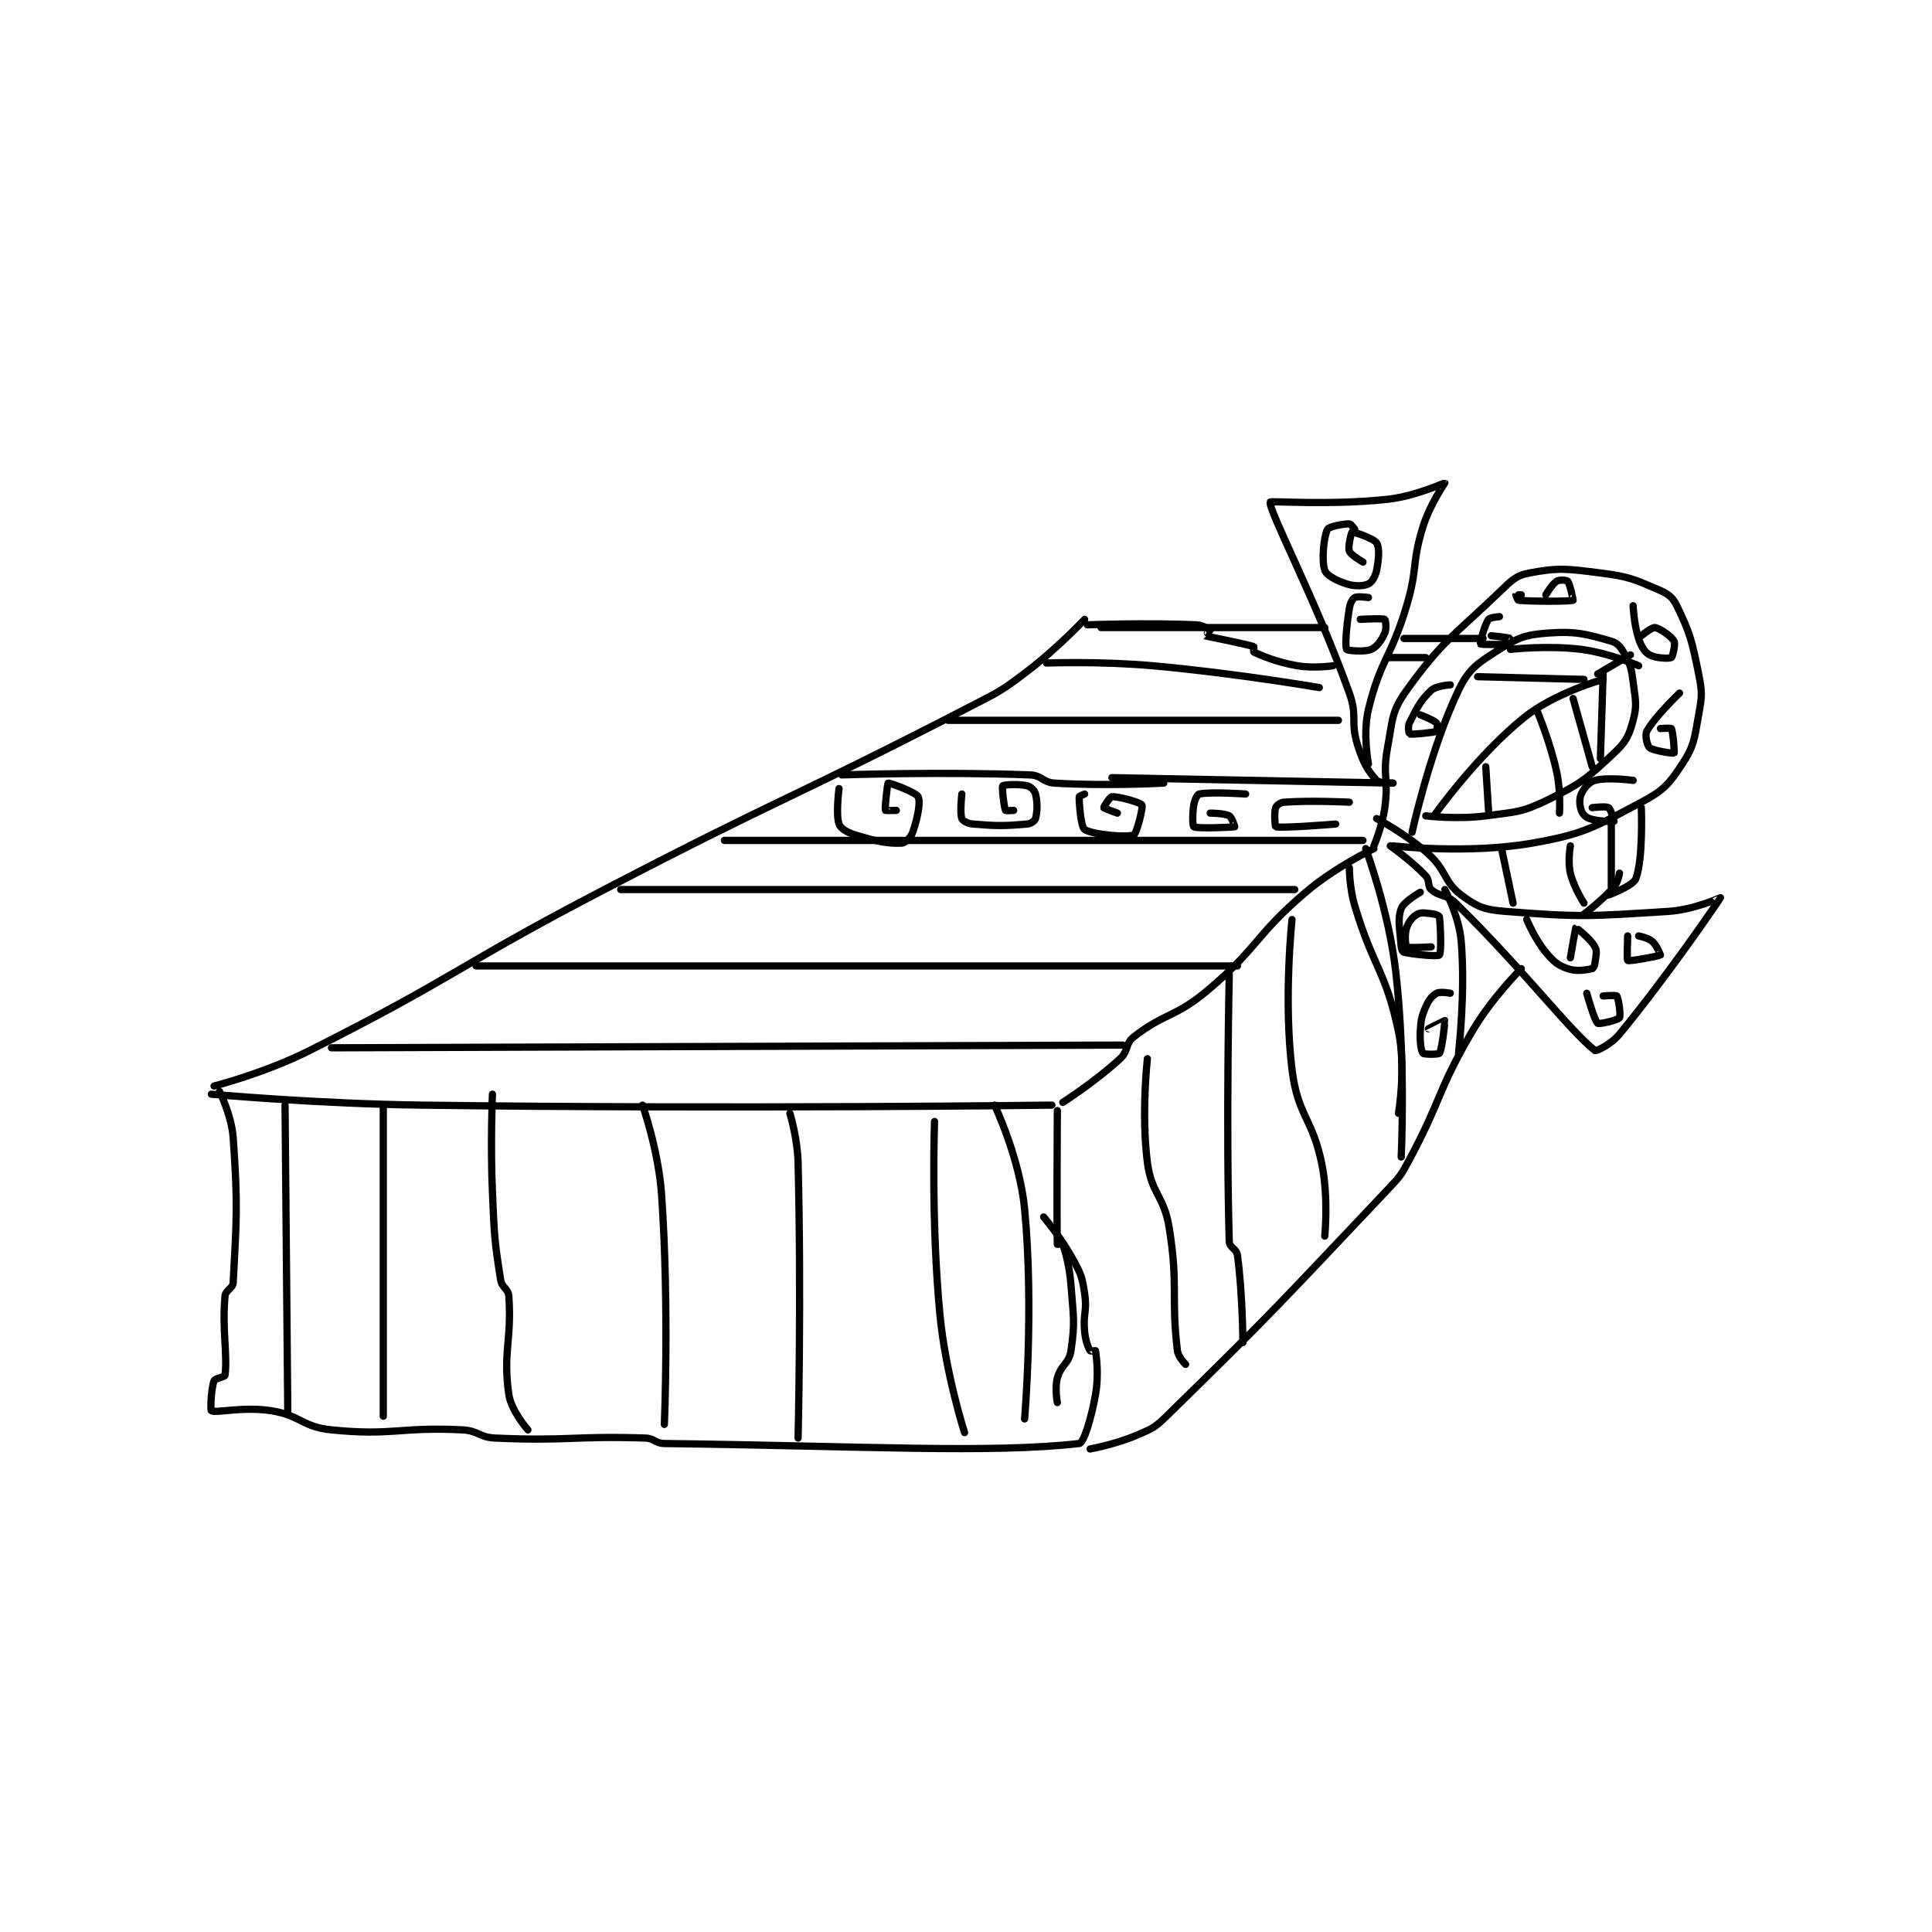 <?xml version="1.0" encoding="utf-8"?>
<!DOCTYPE svg PUBLIC "-//W3C//DTD SVG 1.1//EN" "http://www.w3.org/Graphics/SVG/1.1/DTD/svg11.dtd">
<svg viewBox="0 0 800 800" preserveAspectRatio="xMinYMin meet" xmlns="http://www.w3.org/2000/svg" version="1.1">
<g fill="none" stroke="black" stroke-linecap="round" stroke-linejoin="round" stroke-width="2.655">
<g transform="translate(87.52,199.968) scale(1.13) translate(-21,-107.7)">
<path id="0" d="M341 157.7 C341 157.7 331.04 168.288 320 176.7 C310.382 184.028 309.896 184.077 299 189.7 C232.714 223.912 231.389 222.134 165 256.7 C110.469 285.092 111.359 288.331 57 315.7 C40.6 323.957 22 328.7 22 328.7 "/>
<path id="1" d="M21 331.7 C21 331.7 59.532 335.2 98 335.7 C213.325 337.198 329 335.7 329 335.7 "/>
<path id="2" d="M252 214.7 C252 214.7 288.296 213.442 321 214.7 C325.32 214.866 325.657 217.434 330 217.7 C348.916 218.858 370 217.7 370 217.7 "/>
<path id="3" d="M209 238.7 L443 238.7 "/>
<path id="4" d="M351 215.7 L454 217.7 "/>
<path id="5" d="M447 240.7 C447 240.7 450.035 233.649 451 226.7 C452.468 216.131 450.08 215.019 452 204.7 C453.93 194.327 453.391 191.498 459 183.7 C472.025 165.592 475.663 164.267 493 147.7 C497.484 143.416 498.945 141.656 504 140.7 C514.665 138.682 517.696 139.129 530 140.7 C540.3 142.015 541.93 142.813 551 146.7 C554.683 148.278 556.423 149.442 558 152.7 C562.849 162.721 563.562 165.513 566 177.7 C567.375 184.572 567.253 185.808 566 192.7 C564.405 201.472 564.439 203.936 560 210.7 C555.176 218.051 553.104 220.427 545 224.7 C527.652 233.847 524.518 236.268 505 239.7 C481.573 243.819 454 240.7 454 240.7 "/>
<path id="6" d="M461 235.7 C461 235.7 467.54 205.6 478 183.7 C481.856 175.626 485.163 173.687 493 168.7 C499.967 164.267 502.725 163.305 511 162.7 C521.223 161.952 525.14 163.169 534 165.7 C536.387 166.382 537.593 168.062 539 170.7 C541.129 174.692 541.388 175.805 542 180.7 C542.826 187.305 543.526 189.032 542 194.7 C540.487 200.321 539.434 202.552 535 206.7 C525.291 215.782 523.21 217.725 511 223.7 C501.201 228.495 499.317 228.191 488 229.7 C477.539 231.095 466 229.7 466 229.7 "/>
<path id="7" d="M454 217.7 C454 217.7 449.065 217.847 448 216.7 C444.84 213.297 443.042 210.234 441 203.7 C438.32 195.123 441.108 193.345 438 184.7 C425.549 150.072 408.378 117.857 409 114.7 C409.092 114.234 431.384 115.955 452 113.7 C462.357 112.567 472.865 107.596 473 107.7 C473.036 107.727 467.535 115.552 465 123.7 C460.768 137.304 463.173 138.72 459 152.7 C453.284 171.85 449.433 172.336 445 190.7 C442.858 199.576 445 210.7 445 210.7 "/>
<path id="8" d="M453 240.7 C453 240.7 460.871 246.229 466 251.7 C467.521 253.322 466.588 255.416 468 256.7 C470.923 259.357 473.626 258.382 477 261.7 C502.241 286.52 518.205 307.864 528 315.7 C528.437 316.049 533.907 313.465 537 309.7 C555.566 287.098 573.865 260.038 574 259.7 C574.026 259.634 564.306 264.111 555 264.7 C526.095 266.529 522.946 266.906 495 264.7 C487.327 264.094 484.668 262.951 479 258.7 C472.571 253.879 473.732 249.781 467 243.7 C458.899 236.383 448 230.7 448 230.7 "/>
<path id="9" d="M333 334.7 C333 334.7 344.956 327.048 354 318.7 C357.131 315.81 355.846 313.164 359 310.7 C370.291 301.879 374.206 303.622 386 293.7 C404.928 277.776 403.135 273.781 422 257.7 C432.93 248.382 447 241.7 447 241.7 "/>
<path id="10" d="M342 159.7 C342 159.7 363.442 158.875 382 159.7 C384.361 159.805 386.873 161.531 387 161.7 C387.011 161.715 384.971 163.689 385 163.7 C385.458 163.872 399.779 166.626 403 167.7 C403.111 167.737 402.845 169.632 403 169.7 C406.216 171.107 411.181 173.352 419 174.7 C425.028 175.739 432 174.7 432 174.7 "/>
<path id="11" d="M452 171.7 L466 171.7 "/>
<path id="12" d="M485 178.7 L524 179.7 "/>
<path id="13" d="M469 229.7 C469 229.7 484.517 207.799 502 193.7 C513.355 184.542 531 179.7 531 179.7 "/>
<path id="14" d="M331 337.7 C331 337.7 330.75 380.585 331 386.7 C331 386.71 332.964 386.593 333 386.7 C333.858 389.275 335.429 394.276 336 401.7 C336.9 413.399 337.55 415.161 336 425.7 C335.307 430.414 332.249 430.952 331 435.7 C330.006 439.476 331 444.7 331 444.7 "/>
<path id="15" d="M24 330.7 C24 330.7 28.408 339.413 29 347.7 C30.808 373.005 30.179 377.903 29 400.7 C28.885 402.917 26.199 403.447 26 405.7 C24.905 418.111 26.964 427.232 26 434.7 C25.916 435.348 22.345 435.802 22 436.7 C20.889 439.588 20.614 447.498 21 447.7 C22.785 448.635 32.771 446.073 43 447.7 C53.747 449.41 54.285 453.628 65 454.7 C87.657 456.966 89.769 453.538 113 454.7 C118.88 454.994 119.124 457.437 125 457.7 C151.632 458.892 153.575 456.848 180 457.7 C183.394 457.81 183.622 459.658 187 459.7 C260.092 460.619 306.505 463.402 339 459.7 C340.721 459.504 343.452 450.473 345 441.7 C346.3 434.335 345.246 427.669 345 425.7 C344.996 425.669 343.1 425.875 343 425.7 C342.288 424.453 341.326 422.127 341 418.7 C340.365 412.027 341.999 411.192 341 404.7 C340.1 398.85 339.83 397.982 337 392.7 C332.62 384.524 326 376.7 326 376.7 "/>
<path id="16" d="M343 461.7 C343 461.7 352.227 460.031 360 456.7 C365.685 454.264 366.56 454.043 371 449.7 C411.348 410.229 412.55 408.366 452 366.7 C456.589 361.854 456.872 361.552 460 355.7 C472.14 332.986 470.099 330.726 483 308.7 C490.156 296.483 501 285.7 501 285.7 "/>
<path id="17" d="M524 265.7 C524 265.7 530.64 260.73 535 255.7 C536.503 253.966 537 250.7 537 250.7 "/>
<path id="18" d="M531 177.7 L530 208.7 "/>
<path id="19" d="M534 230.7 L534 255.7 "/>
<path id="20" d="M251 219.7 C251 219.7 249.767 229.207 251 232.7 C251.58 234.344 253.97 235.778 257 236.7 C264.522 238.989 268.795 239.948 274 239.7 C275.294 239.638 277.307 237.663 278 235.7 C279.755 230.729 280.969 224.637 280 222.7 C279.152 221.005 269.438 217.518 269 217.7 C268.746 217.806 267.729 226.798 268 227.7 C268.034 227.812 272 227.7 272 227.7 "/>
<path id="21" d="M296 221.7 C296 221.7 295.243 228.619 296 230.7 C296.291 231.499 298.144 232.545 300 232.7 C308.91 233.442 311.672 233.424 320 232.7 C321.322 232.585 322.784 231.493 323 230.7 C323.69 228.169 323.771 224.786 323 221.7 C322.679 220.414 321.286 219.021 320 218.7 C316.914 217.929 311.393 218.258 311 218.7 C310.602 219.148 311.46 226.484 312 227.7 C312.076 227.872 315 227.7 315 227.7 "/>
<path id="22" d="M341 221.7 C341 221.7 339 222.491 339 222.7 C339 225.212 339.588 233.711 341 234.7 C343.635 236.544 356.585 237.735 359 236.7 C360.087 236.234 362.5 226.575 362 225.7 C361.5 224.825 353.512 222.521 351 222.7 C350.235 222.755 347.938 226.515 348 226.7 C348.075 226.926 353 228.7 353 228.7 "/>
<path id="23" d="M400 221.7 C400 221.7 387.262 220.803 383 221.7 C382.288 221.85 381.315 223.809 381 225.7 C380.418 229.192 380.585 233.478 381 233.7 C382.46 234.478 395.477 233.861 396 233.7 C396.027 233.692 394.993 230.252 394 229.7 C392.223 228.713 387 228.7 387 228.7 "/>
<path id="24" d="M438 224.7 C438 224.7 424.014 223.958 414 224.7 C412.686 224.797 411.272 225.884 411 226.7 C410.365 228.603 410.798 233.645 411 233.7 C413.303 234.328 433 232.7 433 232.7 "/>
<path id="25" d="M444 241.7 C444 241.7 452.431 264.37 455 286.7 C458.789 319.631 457 354.7 457 354.7 "/>
<path id="26" d="M473 256.7 C473 256.7 478.236 266.534 479 275.7 C480.603 294.934 478 316.7 478 316.7 "/>
<path id="27" d="M464 257.7 C464 257.7 457.897 261.136 457 263.7 C455.513 267.949 456.609 271.444 457 277.7 C457.058 278.622 457.608 279.616 458 279.7 C461.622 280.476 470.361 281.339 471 280.7 C471.746 279.954 471.48 270.301 471 266.7 C470.957 266.374 469.939 265.817 469 265.7 C466.35 265.369 464.584 264.908 463 265.7 C461.284 266.558 459.753 268.44 459 270.7 C458.168 273.197 458.576 277.37 459 277.7 C459.701 278.245 468 277.7 468 277.7 "/>
<path id="28" d="M475 294.7 C475 294.7 471.261 294 470 294.7 C468.291 295.649 467.094 297.146 466 299.7 C464.393 303.449 464.252 304.418 464 308.7 C463.781 312.43 464.305 315.906 465 316.7 C465.411 317.17 470.687 317.169 471 316.7 C472.043 315.136 473.087 304.897 473 304.7 C472.997 304.694 467 307.7 467 307.7 "/>
<path id="29" d="M440 124.7 C440 124.7 438.573 122.7 438 122.7 C435.706 122.7 430.55 123.661 430 124.7 C428.63 127.288 427.762 136.163 429 139.7 C429.659 141.583 433.281 143.538 437 144.7 C440.111 145.672 443.099 145.564 445 144.7 C446.253 144.131 447.536 142.022 448 139.7 C448.829 135.553 449.124 131.449 448 129.7 C446.9 127.989 439.473 125.558 439 125.7 C438.812 125.756 437.394 131.034 438 132.7 C438.531 134.161 443 136.7 443 136.7 "/>
<path id="30" d="M445 149.7 C445 149.7 440.987 149.136 440 149.7 C439.154 150.183 438.307 151.755 438 153.7 C436.921 160.53 436.346 167.473 437 168.7 C437.217 169.107 443.443 169.796 446 168.7 C448.151 167.778 449.782 165.38 451 162.7 C451.736 161.081 451.265 157.847 451 157.7 C450.14 157.222 442 157.7 442 157.7 "/>
<path id="31" d="M501 148.7 C501 148.7 499.015 148.669 499 148.7 C498.977 148.746 499.691 150.671 500 150.7 C505.189 151.194 518.858 151.144 520 150.7 C520.041 150.684 518.875 144.72 518 143.7 C517.656 143.298 514.949 143.107 514 143.7 C512.309 144.757 510 148.7 510 148.7 "/>
<path id="32" d="M542 152.7 C542 152.7 542.264 159.491 544 164.7 C545.005 167.716 546.087 169.584 548 170.7 C550.189 171.977 555.23 172.128 556 171.7 C556.448 171.451 557.594 166.789 557 165.7 C556.04 163.94 551.864 161.011 550 160.7 C548.929 160.522 545 163.7 545 163.7 "/>
<path id="33" d="M559 184.7 C559 184.7 549.931 193.37 547 198.7 C546.225 200.11 547.165 204.032 548 204.7 C549.526 205.921 556.765 206.906 557 206.7 C557.223 206.505 556.625 198.826 556 197.7 C555.855 197.438 552 197.7 552 197.7 "/>
<path id="34" d="M542 216.7 C542 216.7 532.77 215.445 528 216.7 C525.848 217.266 523.998 219.504 523 221.7 C522.177 223.511 522.344 225.733 523 227.7 C523.437 229.011 524.573 230.224 526 230.7 C529.33 231.81 534.778 231.827 535 231.7 C535.023 231.687 533.866 227.242 533 226.7 C531.986 226.066 527 226.7 527 226.7 "/>
<path id="35" d="M475 181.7 C475 181.7 469.839 181.984 468 183.7 C464.018 187.417 462.685 190.33 460 195.7 C459.329 197.043 459.888 199.667 460 199.7 C460.902 199.971 468.645 199.242 470 198.7 C470.156 198.637 470.393 196.093 470 195.7 C468.822 194.522 464 192.7 464 192.7 "/>
<path id="36" d="M493 156.7 C493 156.7 489.527 156.947 489 157.7 C487.46 159.899 485.816 166.493 486 166.7 C486.284 167.019 495.669 166.942 497 166.7 C497.044 166.692 497.118 164.75 497 164.7 C495.978 164.262 490 163.7 490 163.7 "/>
<path id="37" d="M503 267.7 C503 267.7 505.953 274.843 510 279.7 C512.875 283.15 514.356 284.414 518 285.7 C521.241 286.844 524.734 286.153 527 285.7 C527.352 285.63 527.883 284.639 528 283.7 C528.331 281.05 528.912 279.394 528 277.7 C526.362 274.659 521.075 270.666 521 270.7 C520.867 270.759 519 281.7 519 281.7 "/>
<path id="38" d="M525 294.7 C525 294.7 527.806 304.805 529 305.7 C529.633 306.175 536.44 304.5 537 303.7 C537.538 302.931 536.663 296.584 536 295.7 C535.716 295.321 531 295.7 531 295.7 "/>
<path id="39" d="M540 273.7 C540 273.7 539.658 282.501 540 282.7 C540.706 283.111 551.576 281.029 552 280.7 C552.028 280.678 550.684 277.174 549 275.7 C547.458 274.351 544 273.7 544 273.7 "/>
<path id="40" d="M48 335.7 L49 447.7 "/>
<path id="41" d="M84 336.7 L84 449.7 "/>
<path id="42" d="M124 331.7 C124 331.7 123.211 349.813 124 367.7 C124.704 383.665 124.665 384.913 127 399.7 C127.465 402.648 129.802 402.926 130 405.7 C131.148 421.768 127.772 426.106 130 441.7 C130.866 447.764 137 454.7 137 454.7 "/>
<path id="43" d="M179 335.7 C179 335.7 184.883 352.36 186 368.7 C188.806 409.732 187 452.7 187 452.7 "/>
<path id="44" d="M233 338.7 C233 338.7 235.775 347.79 236 356.7 C237.255 406.484 236 457.7 236 457.7 "/>
<path id="45" d="M286 341.7 C286 341.7 284.651 377.988 288 412.7 C290.064 434.089 297 455.7 297 455.7 "/>
<path id="46" d="M308 335.7 C308 335.7 317.221 355.106 319 373.7 C322.507 410.361 319 450.7 319 450.7 "/>
<path id="47" d="M364 318.7 C364 318.7 361.711 338.958 364 356.7 C365.508 368.387 370.098 368.771 372 380.7 C375.422 402.163 372.604 405.738 375 425.7 C375.283 428.059 378 430.7 378 430.7 "/>
<path id="48" d="M394 287.7 C394 287.7 392.77 343.47 394 385.7 C394.064 387.892 396.68 388.335 397 390.7 C398.908 404.82 399 422.7 399 422.7 "/>
<path id="49" d="M417 267.7 C417 267.7 413.839 296.837 417 322.7 C419.089 339.791 424.603 340.434 428 357.7 C430.394 369.87 429 383.7 429 383.7 "/>
<path id="50" d="M438 248.7 C438 248.7 438.028 256.126 440 262.7 C446.862 285.573 451.296 286.357 456 308.7 C458.858 322.277 456 338.7 456 338.7 "/>
<path id="51" d="M488 211.7 L489 227.7 "/>
<path id="52" d="M494 242.7 L498 261.7 "/>
<path id="53" d="M507 191.7 C507 191.7 511.642 202.792 514 213.7 C515.526 220.759 515 228.7 515 228.7 "/>
<path id="54" d="M519 240.7 C519 240.7 517.972 246.383 519 250.7 C520.253 255.963 524 261.7 524 261.7 "/>
<path id="55" d="M520 186.7 L527 211.7 "/>
<path id="56" d="M65 314.7 L355 313.7 "/>
<path id="57" d="M118 284.7 L397 284.7 "/>
<path id="58" d="M171 256.7 L418 256.7 "/>
<path id="59" d="M291 194.7 L434 194.7 "/>
<path id="60" d="M327 173.7 C327 173.7 346.718 172.965 366 174.7 C396.444 177.44 427 182.7 427 182.7 "/>
<path id="61" d="M347 160.7 L429 160.7 "/>
<path id="62" d="M458 164.7 L487 164.7 "/>
<path id="63" d="M497 168.7 C497 168.7 510.696 167.129 523 168.7 C533.3 170.015 544 174.7 544 174.7 "/>
<path id="64" d="M529 177.7 L541 170.7 "/>
<path id="65" d="M545 226.7 C545 226.7 545.74 245.393 543 252.7 C542.001 255.363 533 258.7 533 258.7 "/>
</g>
</g>
</svg>
